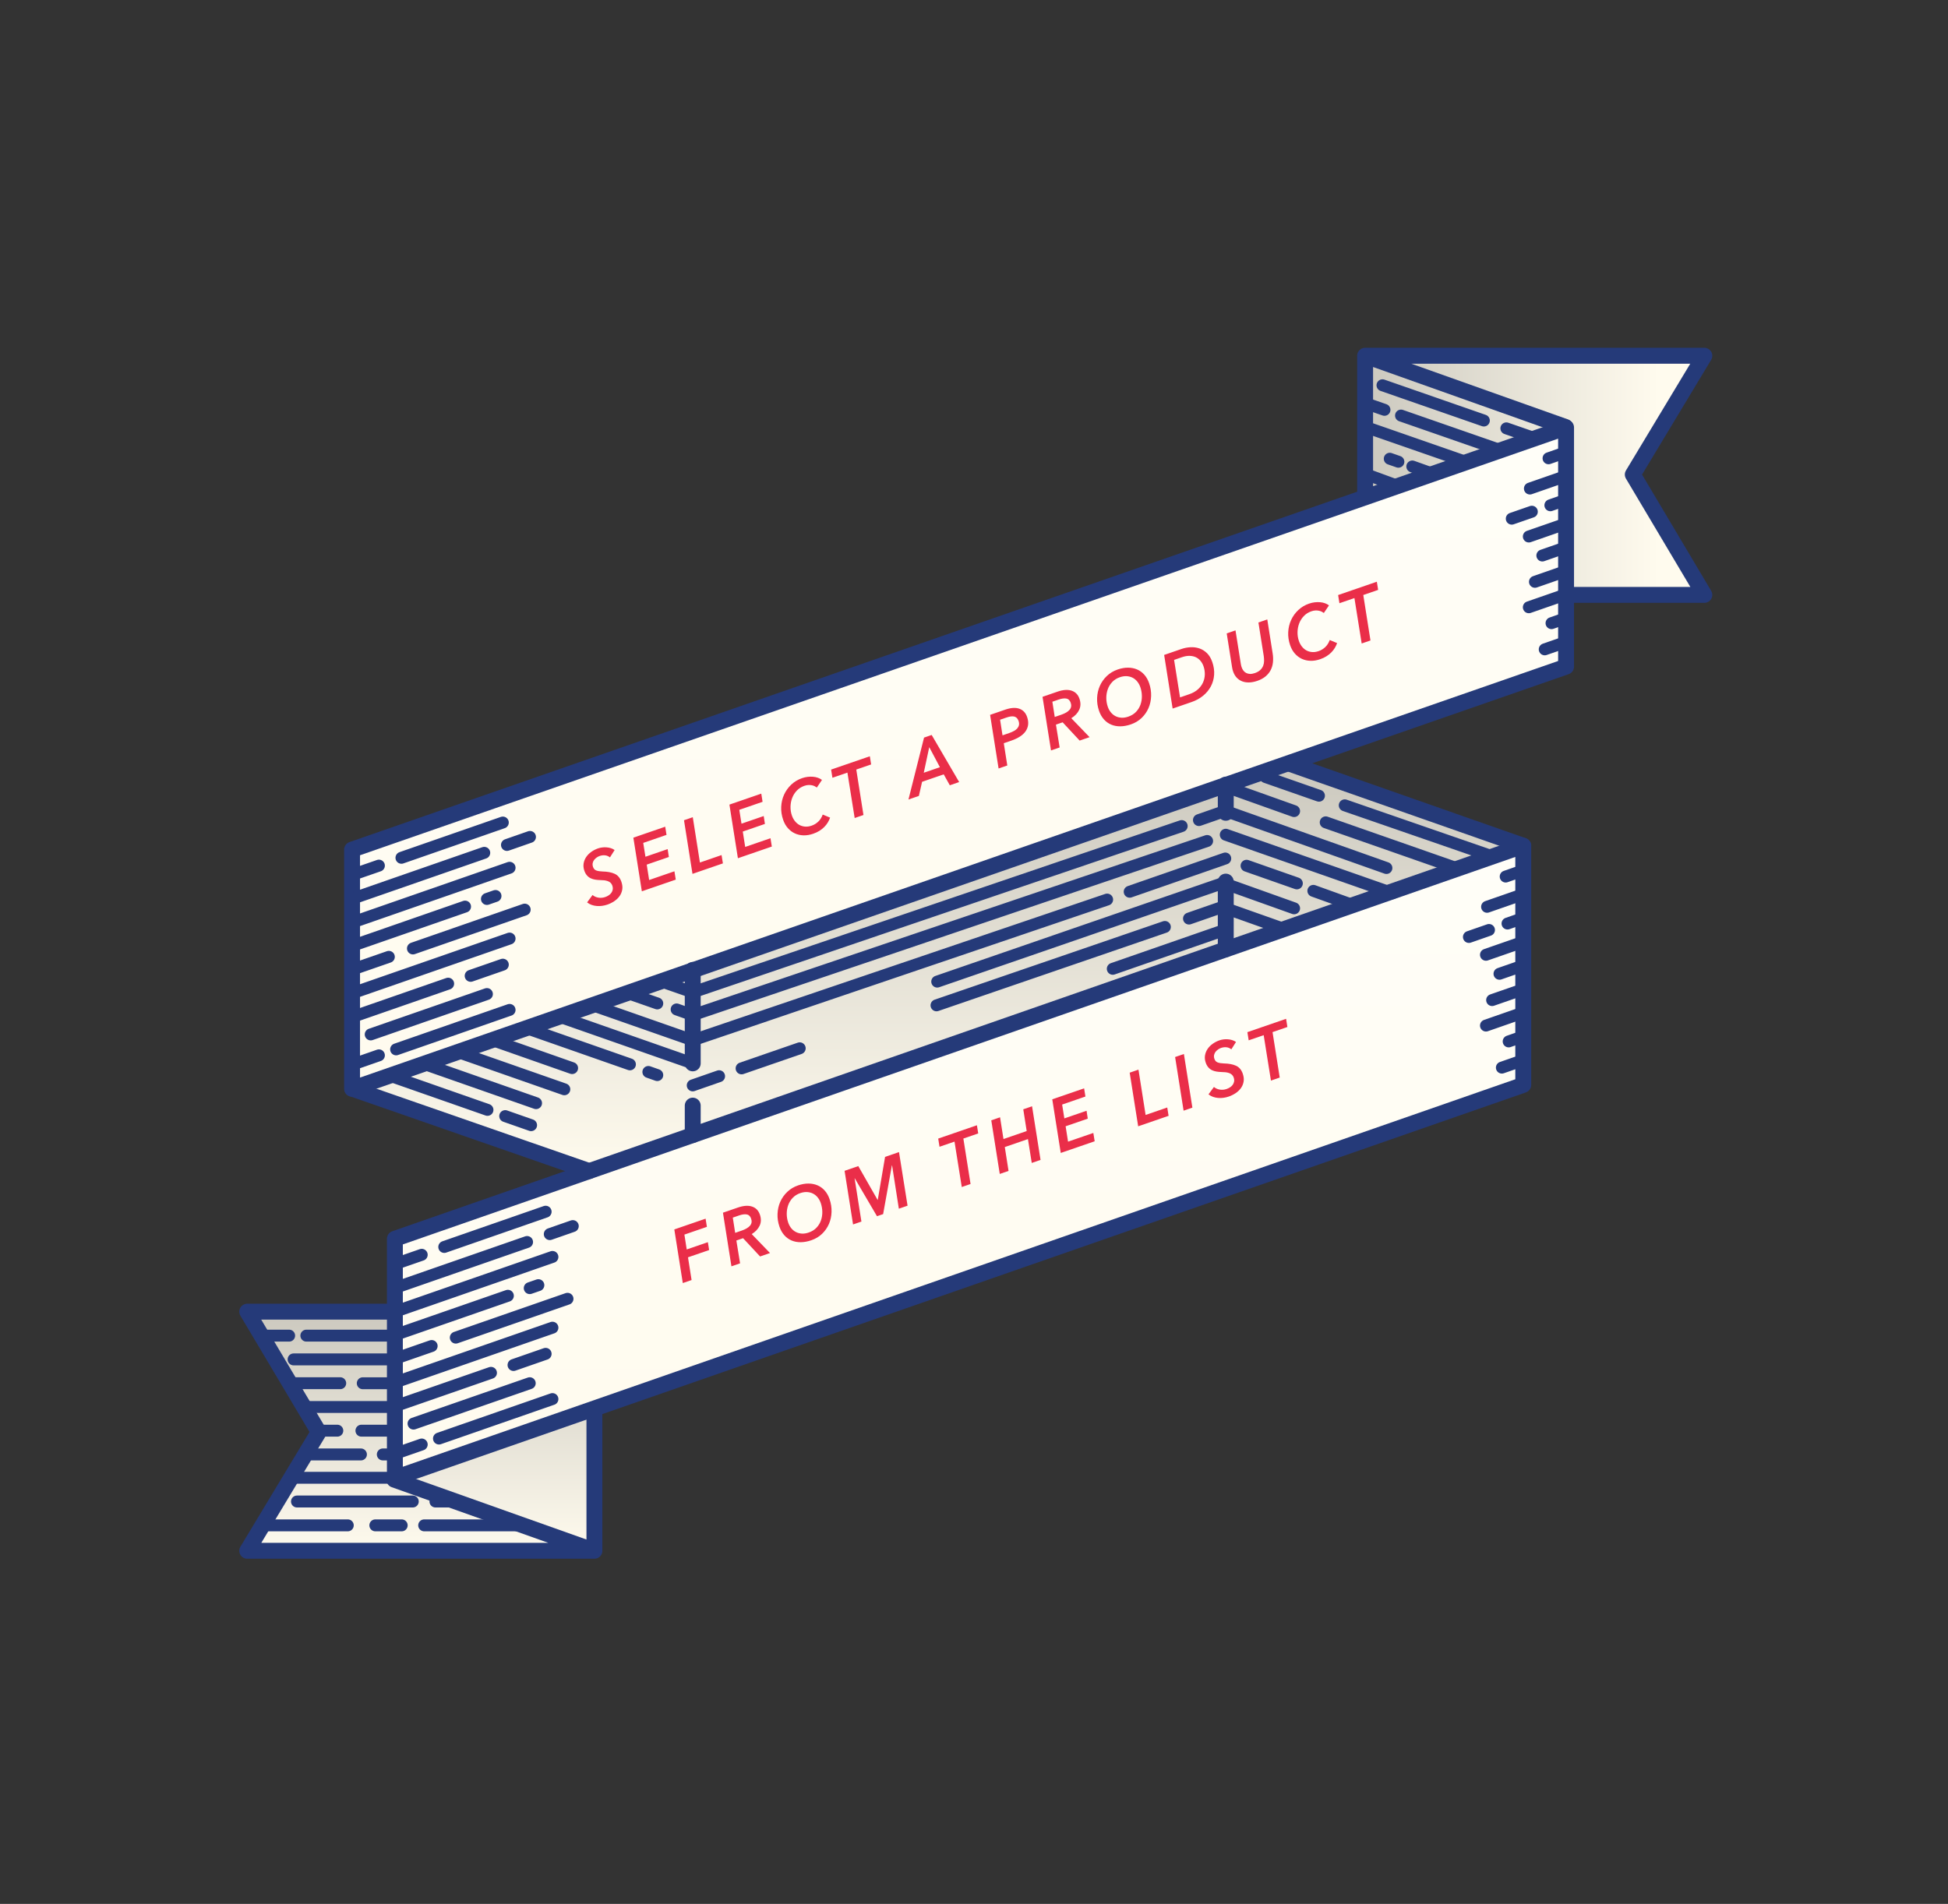 <?xml version="1.0" encoding="UTF-8" standalone="no"?>
<svg width="490px" height="479px" viewBox="0 0 490 479" version="1.1" xmlns="http://www.w3.org/2000/svg" xmlns:xlink="http://www.w3.org/1999/xlink">
    <rect x="0" y="0" width="490" height="479" fill="#333333" stroke="none"/>
    <!-- Generator: Sketch 41.2 (35397) - http://www.bohemiancoding.com/sketch -->
    <title>direction</title>
    <desc>Created with Sketch.</desc>
    <defs>
        <linearGradient x1="50%" y1="0%" x2="50%" y2="100%" id="linearGradient-1">
            <stop stop-color="#CCC9BF" offset="0%"></stop>
            <stop stop-color="#FFFBEE" offset="100%"></stop>
        </linearGradient>
        <linearGradient x1="0%" y1="31.723%" x2="86.62%" y2="31.723%" id="linearGradient-2">
            <stop stop-color="#CCC9BF" offset="0%"></stop>
            <stop stop-color="#FFFBEE" offset="100%"></stop>
        </linearGradient>
        <linearGradient x1="50%" y1="0%" x2="50%" y2="100%" id="linearGradient-3">
            <stop stop-color="#FFFEF8" offset="0%"></stop>
            <stop stop-color="#FFFBEE" offset="100%"></stop>
        </linearGradient>
    </defs>
    <g id="assets" stroke="none" stroke-width="1" fill="none" fill-rule="evenodd">
        <g id="direction">
            <polygon id="Rectangle" fill="url(#linearGradient-1)" points="63.176 330.768 148.902 330.768 148.902 390.741 63.176 390.741 79.117 360.754"></polygon>
            <polygon id="Rectangle" fill="url(#linearGradient-2)" points="343.658 90.059 428.485 90.059 410.687 118.861 428.485 149.662 343.658 149.662"></polygon>
            <polygon id="Rectangle" fill="url(#linearGradient-1)" points="90.737 273.826 323.7 193.059 381.794 212.839 148.902 295.43"></polygon>
            <polygon id="Rectangle" fill="url(#linearGradient-3)" points="87.724 213.436 392.912 107.876 392.912 169.072 87.724 274.001"></polygon>
            <polygon id="Rectangle" fill="url(#linearGradient-3)" points="99.961 311.988 383.017 213.364 383.017 272.451 99.961 370.889"></polygon>
            <g id="2-Ribbon-With-Flair" transform="translate(62, 89)" stroke="#253A79" stroke-linecap="round" stroke-linejoin="round">
                <path d="M281.38,0.5 L366.71,0.5 L348.71,30.39 L366.71,60.67 L331.72,60.67 M331.71,18.39 L281.38,0.5 L281.38,36 M87.52,301.16 L0.19,301.16 L18.19,271.27 L0.19,241 L37.18,241 M37.19,283.27 L87.52,301.16 L87.52,265.64" id="Stroke-120" stroke-width="4"></path>
                <path d="M32.41,294.76 L39.04,294.76 M44.7,294.76 L70.2,294.76 M3.98,294.76 L25.48,294.76 M12.7,288.76 L41.83,288.76 M47.53,288.76 L53.33,288.76 M10.96,282.79 L37.08,282.79 M14.8,276.92 L28.79,276.92 M34.29,276.92 L36.45,276.92 M17.72,270.94 L22.85,270.94 M28.91,270.94 L37.33,270.94 M14.51,264.98 L37.19,264.98 M10.89,259 L23.58,259 M29.25,259.01 L37.33,259.01 M11.85,253.01 L37.08,253.01 M15.06,247.03 L37.33,247.03 M3.98,247.03 L10.73,247.03 M323.54,21.07 L316.91,18.77 M311.25,16.8 L285.75,7.93 M314.86,24.05 L290.41,15.55 M286.25,14.11 L281.24,12.37 M306.36,27.07 L281,18.25 M298.5,30.23 L293.25,28.36 M289.75,27.17 L287.58,26.41 M289.07,33.05 L281.38,30.23" id="Stroke-121" stroke-width="3"></path>
                <polygon id="Stroke-124" stroke-width="4" points="37.33 282.83 321.16 183.95 321.16 123.78 37.33 222.66"></polygon>
                <path d="M37.46,228.99 L44.08,226.69 M49.75,224.72 L75.25,215.85 M37.46,234.99 L70.58,223.47 M76.29,221.49 L82.08,219.47 M37.46,240.97 L76.96,227.23 M37.46,246.83 L65.75,237 M71.25,235.08 L73.42,234.33 M37.46,252.81 L46.58,249.64 M52.65,247.53 L80.75,237.76 M37.46,258.77 L76.96,245.03 M37.46,264.75 L61.5,256.39 M67.17,254.42 L75.25,251.61 M42.02,269.16 L71.25,259 M48.42,272.92 L76.96,262.99 M37.33,276.77 L44.08,274.42 M315.78,179.6 L321.28,177.69 M317.49,173.01 L321.28,171.69 M311.78,169.02 L321.28,165.71 M313.33,162.61 L320.39,160.16 M315.18,155.99 L321.28,153.87 M311.78,151.21 L321.28,147.91 M307.49,146.73 L312.54,144.97 M317.2,143.35 L321.28,141.93 M312.06,139.14 L321.28,135.93 M316.74,131.53 L321.28,129.95" id="Stroke-125" stroke-width="3"></path>
                <polygon id="Stroke-128" stroke-width="4" points="26.56 184.92 331.93 78.72 331.93 18.55 26.56 124.75"></polygon>
                <path d="M26.68,131.08 L33.31,128.78 M38.98,126.81 L64.48,117.94 M26.68,137.08 L59.81,125.56 M65.52,123.58 L71.31,121.56 M26.68,143.06 L66.18,129.32 M26.68,148.93 L54.98,139.09 M60.48,137.17 L62.64,136.42 M26.68,154.9 L35.81,151.73 M41.87,149.62 L69.98,139.85 M26.68,160.86 L66.18,147.13 M26.68,166.84 L50.73,158.48 M56.39,156.51 L64.48,153.7 M31.25,171.25 L60.48,161.09 M37.64,175.01 L66.18,165.08 M26.56,178.86 L33.31,176.51 M326.56,74.37 L332.06,72.46 M328.27,67.78 L332.06,66.46 M322.56,63.78 L332.06,60.48 M324.1,57.38 L331.17,54.92 M325.96,50.76 L332.06,48.64 M322.56,45.98 L332.06,42.68 M318.27,41.49 L323.32,39.74 M327.98,38.12 L332.06,36.7 M322.83,33.91 L332.06,30.7 M327.52,26.3 L332.06,24.72" id="Stroke-129" stroke-width="3"></path>
                <path d="M65.08,191.8 L71.59,194.08 M35.94,181.59 L60.62,190.23 M44.87,178.74 L72.84,188.54 M52.9,175.58 L79.95,185.05 M61.78,172.65 L81.91,179.72 M101.09,180.69 L103.33,181.48 M70.05,169.54 L96.45,178.78 M78.8,166.81 L112.25,178.53 M87.15,163.93 L112.25,172.72 M108.2,164.96 L112.25,166.39 M95.69,160.78 L103.33,163.45 M104.15,157.84 L112.25,160.66" id="Stroke-132" stroke-width="3"></path>
                <path d="M112.25,178.53 L112.25,155.02 M112.25,196.56 L112.25,189.16 M26.63,184.91 L86.2,205.63" id="Stroke-133" stroke-width="4"></path>
                <path d="M246.33,108.93 L263.52,115.06 M256.35,106.5 L269.77,111.19 M251.56,128.81 L264.21,133.25 M246.33,121.01 L288.31,135.72 M246.33,115.06 L286.74,129.38 M271.47,117.89 L305.16,129.68 M276.26,113.61 L313.61,126.53 M246.33,133.38 L263.52,139.52 M246.33,139.52 L261.46,144.88 M268.36,135.13 L278.4,138.74" id="Stroke-134" stroke-width="3"></path>
                <path d="M246.33,132.8 L246.33,149.82 M246.33,108.4 L246.33,115.49 M321.16,123.78 L262.29,103.12" id="Stroke-135" stroke-width="4"></path>
                <path d="M246.2,144.91 L217.91,154.74 M246.2,138.93 L237.08,142.1 M112.25,184.07 L118.88,181.76 M124.54,179.79 L139.16,174.74 M231.01,144.21 L173.57,163.93 M246.2,132.97 L173.75,157.96 M246.2,126.99 L222.16,135.35 M216.49,137.32 L112.25,172.72 M241.64,122.58 L112.25,166.39 M235.24,118.83 L112.25,160.66 M246.33,114.97 L239.58,117.32" id="Stroke-136" stroke-width="3"></path>
            </g>
            <path d="M169.415,284.89 L168.75,288.614 L174.374,288.614 L174.032,290.59 L168.408,290.59 L167.401,296.29 L165.064,296.29 L167.439,282.838 L175.761,282.838 L175.4,284.89 L169.415,284.89 Z M188.263,296.29 L185.622,296.29 L183.076,290.552 L181.29,290.552 L180.302,296.29 L178.003,296.29 L180.378,282.838 L184.368,282.838 C185.85,282.838 186.993,283.145 187.798,283.76 C188.602,284.374 189.004,285.226 189.004,286.315 C189.004,287.392 188.684,288.263 188.045,288.928 C187.405,289.593 186.547,290.046 185.47,290.286 L188.263,296.29 Z M183.38,288.633 C184.406,288.633 185.198,288.469 185.755,288.139 C186.312,287.81 186.591,287.284 186.591,286.562 C186.591,285.904 186.357,285.448 185.888,285.194 C185.419,284.941 184.792,284.814 184.007,284.814 L182.316,284.814 L181.632,288.633 L183.38,288.633 Z M200.48,282.496 C201.443,282.496 202.314,282.632 203.093,282.905 C203.872,283.177 204.54,283.563 205.097,284.064 C205.654,284.564 206.085,285.175 206.389,285.897 C206.693,286.619 206.845,287.43 206.845,288.329 C206.845,289.469 206.652,290.546 206.266,291.559 C205.879,292.573 205.344,293.453 204.66,294.2 C203.976,294.948 203.165,295.54 202.228,295.977 C201.291,296.414 200.265,296.632 199.15,296.632 C198.162,296.632 197.269,296.499 196.471,296.233 C195.673,295.967 194.992,295.581 194.429,295.074 C193.865,294.568 193.431,293.953 193.127,293.231 C192.823,292.509 192.671,291.699 192.671,290.799 C192.671,289.659 192.871,288.583 193.27,287.569 C193.669,286.556 194.216,285.676 194.913,284.928 C195.61,284.181 196.433,283.589 197.383,283.152 C198.333,282.715 199.365,282.496 200.48,282.496 Z M199.15,294.58 C199.999,294.58 200.749,294.409 201.402,294.067 C202.054,293.725 202.605,293.269 203.055,292.699 C203.504,292.129 203.846,291.483 204.081,290.761 C204.315,290.039 204.432,289.298 204.432,288.538 C204.432,287.994 204.343,287.474 204.166,286.98 C203.989,286.486 203.729,286.059 203.387,285.698 C203.045,285.337 202.621,285.049 202.114,284.833 C201.607,284.618 201.025,284.51 200.366,284.51 C199.555,284.51 198.824,284.681 198.172,285.023 C197.519,285.365 196.965,285.821 196.509,286.391 C196.053,286.961 195.702,287.607 195.455,288.329 C195.208,289.051 195.084,289.792 195.084,290.552 C195.084,291.11 195.173,291.632 195.35,292.12 C195.527,292.607 195.787,293.032 196.129,293.393 C196.471,293.754 196.895,294.042 197.402,294.257 C197.909,294.473 198.491,294.58 199.15,294.58 Z M222.539,296.29 L224.477,285.441 L224.42,285.441 L218.359,296.29 L216.725,296.29 L214.54,285.441 L214.502,285.441 L212.583,296.29 L210.36,296.29 L212.735,282.838 L216.383,282.838 L218.207,292.471 L218.245,292.471 L223.508,282.838 L227.213,282.838 L224.857,296.29 L222.539,296.29 Z M243.629,284.89 L241.615,296.29 L239.278,296.29 L241.273,284.89 L237.283,284.89 L237.644,282.838 L247.942,282.838 L247.581,284.89 L243.629,284.89 Z M257.898,296.29 L258.943,290.305 L252.787,290.305 L251.723,296.29 L249.386,296.29 L251.761,282.838 L254.098,282.838 L253.129,288.291 L259.304,288.291 L260.273,282.838 L262.61,282.838 L260.235,296.29 L257.898,296.29 Z M265.612,296.29 L267.987,282.838 L276.461,282.838 L276.1,284.89 L269.906,284.89 L269.298,288.367 L275.207,288.367 L274.846,290.343 L268.956,290.343 L268.272,294.2 L274.998,294.2 L274.637,296.29 L265.612,296.29 Z M286.208,296.29 L288.583,282.838 L290.92,282.838 L288.906,294.2 L294.663,294.2 L294.302,296.29 L286.208,296.29 Z M298.292,296.29 L300.667,282.838 L303.004,282.838 L300.629,296.29 L298.292,296.29 Z M314.67,285.612 C314.417,285.207 314.084,284.909 313.673,284.719 C313.261,284.529 312.814,284.434 312.333,284.434 C312.092,284.434 311.826,284.472 311.535,284.548 C311.244,284.624 310.975,284.741 310.728,284.9 C310.481,285.058 310.275,285.27 310.11,285.536 C309.945,285.802 309.863,286.125 309.863,286.505 C309.863,286.987 310.031,287.36 310.367,287.626 C310.702,287.892 311.155,288.133 311.725,288.348 C312.903,288.779 313.809,289.295 314.442,289.897 C315.075,290.498 315.392,291.312 315.392,292.338 C315.392,293.111 315.24,293.77 314.936,294.314 C314.632,294.859 314.233,295.302 313.739,295.644 C313.245,295.986 312.688,296.236 312.067,296.395 C311.446,296.553 310.819,296.632 310.186,296.632 C309.743,296.632 309.296,296.588 308.847,296.499 C308.397,296.411 307.969,296.278 307.564,296.1 C307.159,295.923 306.782,295.698 306.434,295.426 C306.085,295.153 305.791,294.827 305.55,294.447 L307.45,293.136 C307.703,293.58 308.087,293.944 308.6,294.229 C309.113,294.514 309.679,294.656 310.3,294.656 C310.617,294.656 310.93,294.618 311.241,294.542 C311.551,294.466 311.83,294.343 312.077,294.172 C312.324,294.001 312.526,293.779 312.685,293.507 C312.843,293.234 312.922,292.896 312.922,292.49 C312.922,292.186 312.856,291.917 312.723,291.683 C312.59,291.448 312.412,291.243 312.191,291.065 C311.969,290.888 311.712,290.73 311.421,290.59 C311.13,290.451 310.819,290.324 310.49,290.21 C310.085,290.058 309.702,289.887 309.341,289.697 C308.98,289.507 308.66,289.276 308.381,289.004 C308.102,288.731 307.884,288.405 307.726,288.025 C307.567,287.645 307.488,287.196 307.488,286.676 C307.488,286.005 307.631,285.41 307.916,284.89 C308.201,284.371 308.577,283.934 309.046,283.579 C309.515,283.225 310.056,282.955 310.671,282.772 C311.285,282.588 311.921,282.496 312.58,282.496 C312.922,282.496 313.274,282.534 313.635,282.61 C313.996,282.686 314.344,282.797 314.68,282.943 C315.015,283.088 315.332,283.269 315.63,283.484 C315.927,283.7 316.177,283.953 316.38,284.244 L314.67,285.612 Z M325.88,284.89 L323.866,296.29 L321.529,296.29 L323.524,284.89 L319.534,284.89 L319.895,282.838 L330.193,282.838 L329.832,284.89 L325.88,284.89 Z" id="FROM-THE-LIST" fill="#EA2E49" transform="translate(247.629, 289.564) rotate(-19) translate(-247.629, -289.564) "></path>
            <path d="M149.38,183.612 C149.126,183.207 148.794,182.909 148.382,182.719 C147.97,182.529 147.524,182.434 147.043,182.434 C146.802,182.434 146.536,182.472 146.245,182.548 C145.953,182.624 145.684,182.741 145.437,182.9 C145.19,183.058 144.984,183.27 144.82,183.536 C144.655,183.802 144.573,184.125 144.573,184.505 C144.573,184.987 144.74,185.36 145.076,185.626 C145.412,185.892 145.865,186.133 146.435,186.348 C147.613,186.779 148.518,187.295 149.152,187.897 C149.785,188.498 150.102,189.312 150.102,190.338 C150.102,191.111 149.95,191.77 149.646,192.314 C149.342,192.859 148.943,193.302 148.449,193.644 C147.955,193.986 147.397,194.236 146.777,194.395 C146.156,194.553 145.529,194.632 144.896,194.632 C144.452,194.632 144.006,194.588 143.556,194.499 C143.106,194.411 142.679,194.278 142.274,194.1 C141.868,193.923 141.491,193.698 141.143,193.426 C140.795,193.153 140.5,192.827 140.26,192.447 L142.16,191.136 C142.413,191.58 142.796,191.944 143.309,192.229 C143.822,192.514 144.389,192.656 145.01,192.656 C145.326,192.656 145.64,192.618 145.95,192.542 C146.26,192.466 146.539,192.343 146.786,192.172 C147.033,192.001 147.236,191.779 147.394,191.507 C147.552,191.234 147.632,190.896 147.632,190.49 C147.632,190.186 147.565,189.917 147.432,189.683 C147.299,189.448 147.122,189.243 146.9,189.065 C146.678,188.888 146.422,188.73 146.131,188.59 C145.839,188.451 145.529,188.324 145.2,188.21 C144.794,188.058 144.411,187.887 144.05,187.697 C143.689,187.507 143.369,187.276 143.091,187.004 C142.812,186.731 142.593,186.405 142.435,186.025 C142.277,185.645 142.198,185.196 142.198,184.676 C142.198,184.005 142.34,183.41 142.625,182.89 C142.91,182.371 143.287,181.934 143.756,181.579 C144.224,181.225 144.766,180.955 145.38,180.772 C145.994,180.588 146.631,180.496 147.29,180.496 C147.632,180.496 147.983,180.534 148.344,180.61 C148.705,180.686 149.053,180.797 149.389,180.943 C149.725,181.088 150.041,181.269 150.339,181.484 C150.637,181.7 150.887,181.953 151.09,182.244 L149.38,183.612 Z M154.187,194.29 L156.562,180.838 L165.036,180.838 L164.675,182.89 L158.481,182.89 L157.873,186.367 L163.782,186.367 L163.421,188.343 L157.531,188.343 L156.847,192.2 L163.573,192.2 L163.212,194.29 L154.187,194.29 Z M167.658,194.29 L170.033,180.838 L172.37,180.838 L170.356,192.2 L176.113,192.2 L175.752,194.29 L167.658,194.29 Z M179.742,194.29 L182.117,180.838 L190.591,180.838 L190.23,182.89 L184.036,182.89 L183.428,186.367 L189.337,186.367 L188.976,188.343 L183.086,188.343 L182.402,192.2 L189.128,192.2 L188.767,194.29 L179.742,194.29 Z M204.993,192.181 C204.727,192.523 204.416,192.843 204.062,193.141 C203.707,193.438 203.308,193.698 202.865,193.92 C202.421,194.141 201.934,194.316 201.402,194.442 C200.87,194.569 200.287,194.632 199.654,194.632 C198.754,194.632 197.937,194.493 197.203,194.214 C196.468,193.936 195.838,193.543 195.312,193.036 C194.786,192.53 194.378,191.922 194.087,191.212 C193.795,190.503 193.65,189.718 193.65,188.856 C193.65,187.691 193.852,186.602 194.258,185.588 C194.663,184.575 195.223,183.691 195.939,182.938 C196.655,182.184 197.494,181.589 198.457,181.152 C199.419,180.715 200.458,180.496 201.573,180.496 C202.067,180.496 202.545,180.547 203.007,180.648 C203.469,180.75 203.9,180.889 204.299,181.066 C204.698,181.244 205.056,181.459 205.373,181.712 C205.689,181.966 205.949,182.244 206.152,182.548 L204.309,183.935 C204.207,183.783 204.074,183.622 203.91,183.451 C203.745,183.28 203.542,183.125 203.302,182.985 C203.061,182.846 202.792,182.732 202.494,182.643 C202.196,182.555 201.864,182.51 201.497,182.51 C200.699,182.51 199.967,182.681 199.302,183.023 C198.637,183.365 198.067,183.821 197.592,184.391 C197.117,184.961 196.747,185.607 196.481,186.329 C196.215,187.051 196.082,187.792 196.082,188.552 C196.082,189.11 196.167,189.632 196.338,190.12 C196.509,190.607 196.756,191.032 197.079,191.393 C197.402,191.754 197.804,192.042 198.286,192.257 C198.767,192.473 199.318,192.58 199.939,192.58 C200.61,192.58 201.25,192.441 201.858,192.162 C202.466,191.884 203.01,191.447 203.492,190.851 L204.993,192.181 Z M215.158,182.89 L213.144,194.29 L210.807,194.29 L212.802,182.89 L208.812,182.89 L209.173,180.838 L219.471,180.838 L219.11,182.89 L215.158,182.89 Z M236.115,194.29 L235.564,191.193 L229.807,191.193 L227.888,194.29 L225.114,194.29 L233.892,180.838 L235.925,180.838 L238.604,194.29 L236.115,194.29 Z M234.348,183.536 L230.947,189.179 L235.241,189.179 L234.348,183.536 Z M255.514,180.838 C256.996,180.838 258.129,181.149 258.915,181.769 C259.7,182.39 260.093,183.258 260.093,184.372 C260.093,185.132 259.956,185.785 259.684,186.329 C259.412,186.874 259.025,187.324 258.525,187.678 C258.025,188.033 257.426,188.293 256.73,188.457 C256.033,188.622 255.267,188.704 254.431,188.704 L252.398,188.704 L251.41,194.29 L249.092,194.29 L251.467,180.838 L255.514,180.838 Z M254.526,186.728 C254.994,186.728 255.428,186.693 255.827,186.624 C256.226,186.554 256.565,186.437 256.844,186.272 C257.122,186.108 257.341,185.892 257.499,185.626 C257.657,185.36 257.737,185.025 257.737,184.619 C257.737,184.265 257.673,183.97 257.547,183.736 C257.42,183.501 257.243,183.318 257.015,183.185 C256.787,183.052 256.514,182.957 256.198,182.9 C255.881,182.843 255.533,182.814 255.153,182.814 L253.443,182.814 L252.74,186.728 L254.526,186.728 Z M273.298,194.29 L270.657,194.29 L268.111,188.552 L266.325,188.552 L265.337,194.29 L263.038,194.29 L265.413,180.838 L269.403,180.838 C270.885,180.838 272.028,181.145 272.832,181.76 C273.636,182.374 274.039,183.226 274.039,184.315 C274.039,185.392 273.719,186.263 273.079,186.928 C272.439,187.593 271.581,188.046 270.505,188.286 L273.298,194.29 Z M268.415,186.633 C269.441,186.633 270.232,186.469 270.79,186.139 C271.347,185.81 271.626,185.284 271.626,184.562 C271.626,183.904 271.391,183.448 270.923,183.194 C270.454,182.941 269.827,182.814 269.042,182.814 L267.351,182.814 L266.667,186.633 L268.415,186.633 Z M285.515,180.496 C286.477,180.496 287.348,180.632 288.127,180.905 C288.906,181.177 289.574,181.563 290.132,182.064 C290.689,182.564 291.12,183.175 291.424,183.897 C291.728,184.619 291.88,185.43 291.88,186.329 C291.88,187.469 291.686,188.546 291.3,189.559 C290.914,190.573 290.379,191.453 289.695,192.2 C289.011,192.948 288.2,193.54 287.263,193.977 C286.325,194.414 285.299,194.632 284.185,194.632 C283.197,194.632 282.304,194.499 281.506,194.233 C280.708,193.967 280.027,193.581 279.463,193.074 C278.899,192.568 278.466,191.953 278.162,191.231 C277.858,190.509 277.706,189.699 277.706,188.799 C277.706,187.659 277.905,186.583 278.304,185.569 C278.703,184.556 279.251,183.676 279.948,182.928 C280.644,182.181 281.468,181.589 282.418,181.152 C283.368,180.715 284.4,180.496 285.515,180.496 Z M284.185,192.58 C285.033,192.58 285.784,192.409 286.436,192.067 C287.088,191.725 287.639,191.269 288.089,190.699 C288.539,190.129 288.881,189.483 289.115,188.761 C289.349,188.039 289.467,187.298 289.467,186.538 C289.467,185.994 289.378,185.474 289.201,184.98 C289.023,184.486 288.764,184.059 288.422,183.698 C288.08,183.337 287.655,183.049 287.149,182.833 C286.642,182.618 286.059,182.51 285.401,182.51 C284.59,182.51 283.858,182.681 283.206,183.023 C282.554,183.365 282,183.821 281.544,184.391 C281.088,184.961 280.736,185.607 280.489,186.329 C280.242,187.051 280.119,187.792 280.119,188.552 C280.119,189.11 280.207,189.632 280.385,190.12 C280.562,190.607 280.822,191.032 281.164,191.393 C281.506,191.754 281.93,192.042 282.437,192.257 C282.943,192.473 283.526,192.58 284.185,192.58 Z M297.77,180.838 L302.368,180.838 C303.128,180.838 303.881,180.943 304.629,181.152 C305.376,181.361 306.047,181.69 306.643,182.14 C307.238,182.589 307.719,183.172 308.087,183.888 C308.454,184.603 308.638,185.462 308.638,186.462 C308.638,187.64 308.432,188.711 308.02,189.673 C307.608,190.636 307.035,191.459 306.301,192.143 C305.566,192.827 304.698,193.356 303.698,193.73 C302.697,194.103 301.608,194.29 300.43,194.29 L295.395,194.29 L297.77,180.838 Z M298.074,192.238 L300.525,192.238 C301.462,192.238 302.285,192.086 302.995,191.782 C303.704,191.478 304.296,191.07 304.771,190.557 C305.246,190.044 305.604,189.461 305.845,188.809 C306.085,188.156 306.206,187.476 306.206,186.766 C306.206,186.234 306.117,185.728 305.94,185.246 C305.762,184.765 305.493,184.347 305.132,183.992 C304.771,183.638 304.315,183.356 303.764,183.147 C303.213,182.938 302.558,182.833 301.798,182.833 L299.727,182.833 L298.074,192.238 Z M323.705,189.35 C323.565,190.148 323.34,190.873 323.03,191.526 C322.72,192.178 322.324,192.732 321.843,193.188 C321.361,193.644 320.785,193.999 320.114,194.252 C319.442,194.506 318.676,194.632 317.815,194.632 C317.042,194.632 316.345,194.534 315.725,194.338 C315.104,194.141 314.578,193.86 314.148,193.492 C313.717,193.125 313.388,192.685 313.16,192.172 C312.932,191.659 312.818,191.079 312.818,190.433 C312.818,190.256 312.824,190.079 312.837,189.901 C312.849,189.724 312.875,189.54 312.913,189.35 L314.414,180.838 L316.751,180.838 L315.269,189.255 C315.243,189.395 315.224,189.54 315.212,189.692 C315.199,189.844 315.193,189.99 315.193,190.129 C315.193,190.459 315.24,190.769 315.335,191.06 C315.43,191.352 315.585,191.611 315.801,191.839 C316.016,192.067 316.291,192.248 316.627,192.381 C316.963,192.514 317.371,192.58 317.853,192.58 C318.473,192.58 318.993,192.482 319.411,192.286 C319.829,192.089 320.171,191.833 320.437,191.516 C320.703,191.2 320.905,190.842 321.045,190.443 C321.184,190.044 321.292,189.648 321.368,189.255 L322.85,180.838 L325.206,180.838 L323.705,189.35 Z M339.874,192.181 C339.608,192.523 339.297,192.843 338.943,193.141 C338.588,193.438 338.189,193.698 337.746,193.92 C337.302,194.141 336.815,194.316 336.283,194.442 C335.751,194.569 335.168,194.632 334.535,194.632 C333.635,194.632 332.818,194.493 332.084,194.214 C331.349,193.936 330.719,193.543 330.193,193.036 C329.667,192.53 329.259,191.922 328.968,191.212 C328.676,190.503 328.531,189.718 328.531,188.856 C328.531,187.691 328.733,186.602 329.139,185.588 C329.544,184.575 330.104,183.691 330.82,182.938 C331.536,182.184 332.375,181.589 333.338,181.152 C334.3,180.715 335.339,180.496 336.454,180.496 C336.948,180.496 337.426,180.547 337.888,180.648 C338.35,180.75 338.781,180.889 339.18,181.066 C339.579,181.244 339.937,181.459 340.254,181.712 C340.57,181.966 340.83,182.244 341.033,182.548 L339.19,183.935 C339.088,183.783 338.955,183.622 338.791,183.451 C338.626,183.28 338.423,183.125 338.183,182.985 C337.942,182.846 337.673,182.732 337.375,182.643 C337.077,182.555 336.745,182.51 336.378,182.51 C335.58,182.51 334.848,182.681 334.183,183.023 C333.518,183.365 332.948,183.821 332.473,184.391 C331.998,184.961 331.628,185.607 331.362,186.329 C331.096,187.051 330.963,187.792 330.963,188.552 C330.963,189.11 331.048,189.632 331.219,190.12 C331.39,190.607 331.637,191.032 331.96,191.393 C332.283,191.754 332.685,192.042 333.167,192.257 C333.648,192.473 334.199,192.58 334.82,192.58 C335.491,192.58 336.131,192.441 336.739,192.162 C337.347,191.884 337.891,191.447 338.373,190.851 L339.874,192.181 Z M350.039,182.89 L348.025,194.29 L345.688,194.29 L347.683,182.89 L343.693,182.89 L344.054,180.838 L354.352,180.838 L353.991,182.89 L350.039,182.89 Z" id="SELECT-A-PRODUCT" fill="#EA2E49" transform="translate(247.306, 187.564) rotate(-19) translate(-247.306, -187.564) "></path>
        </g>
    </g>
</svg>